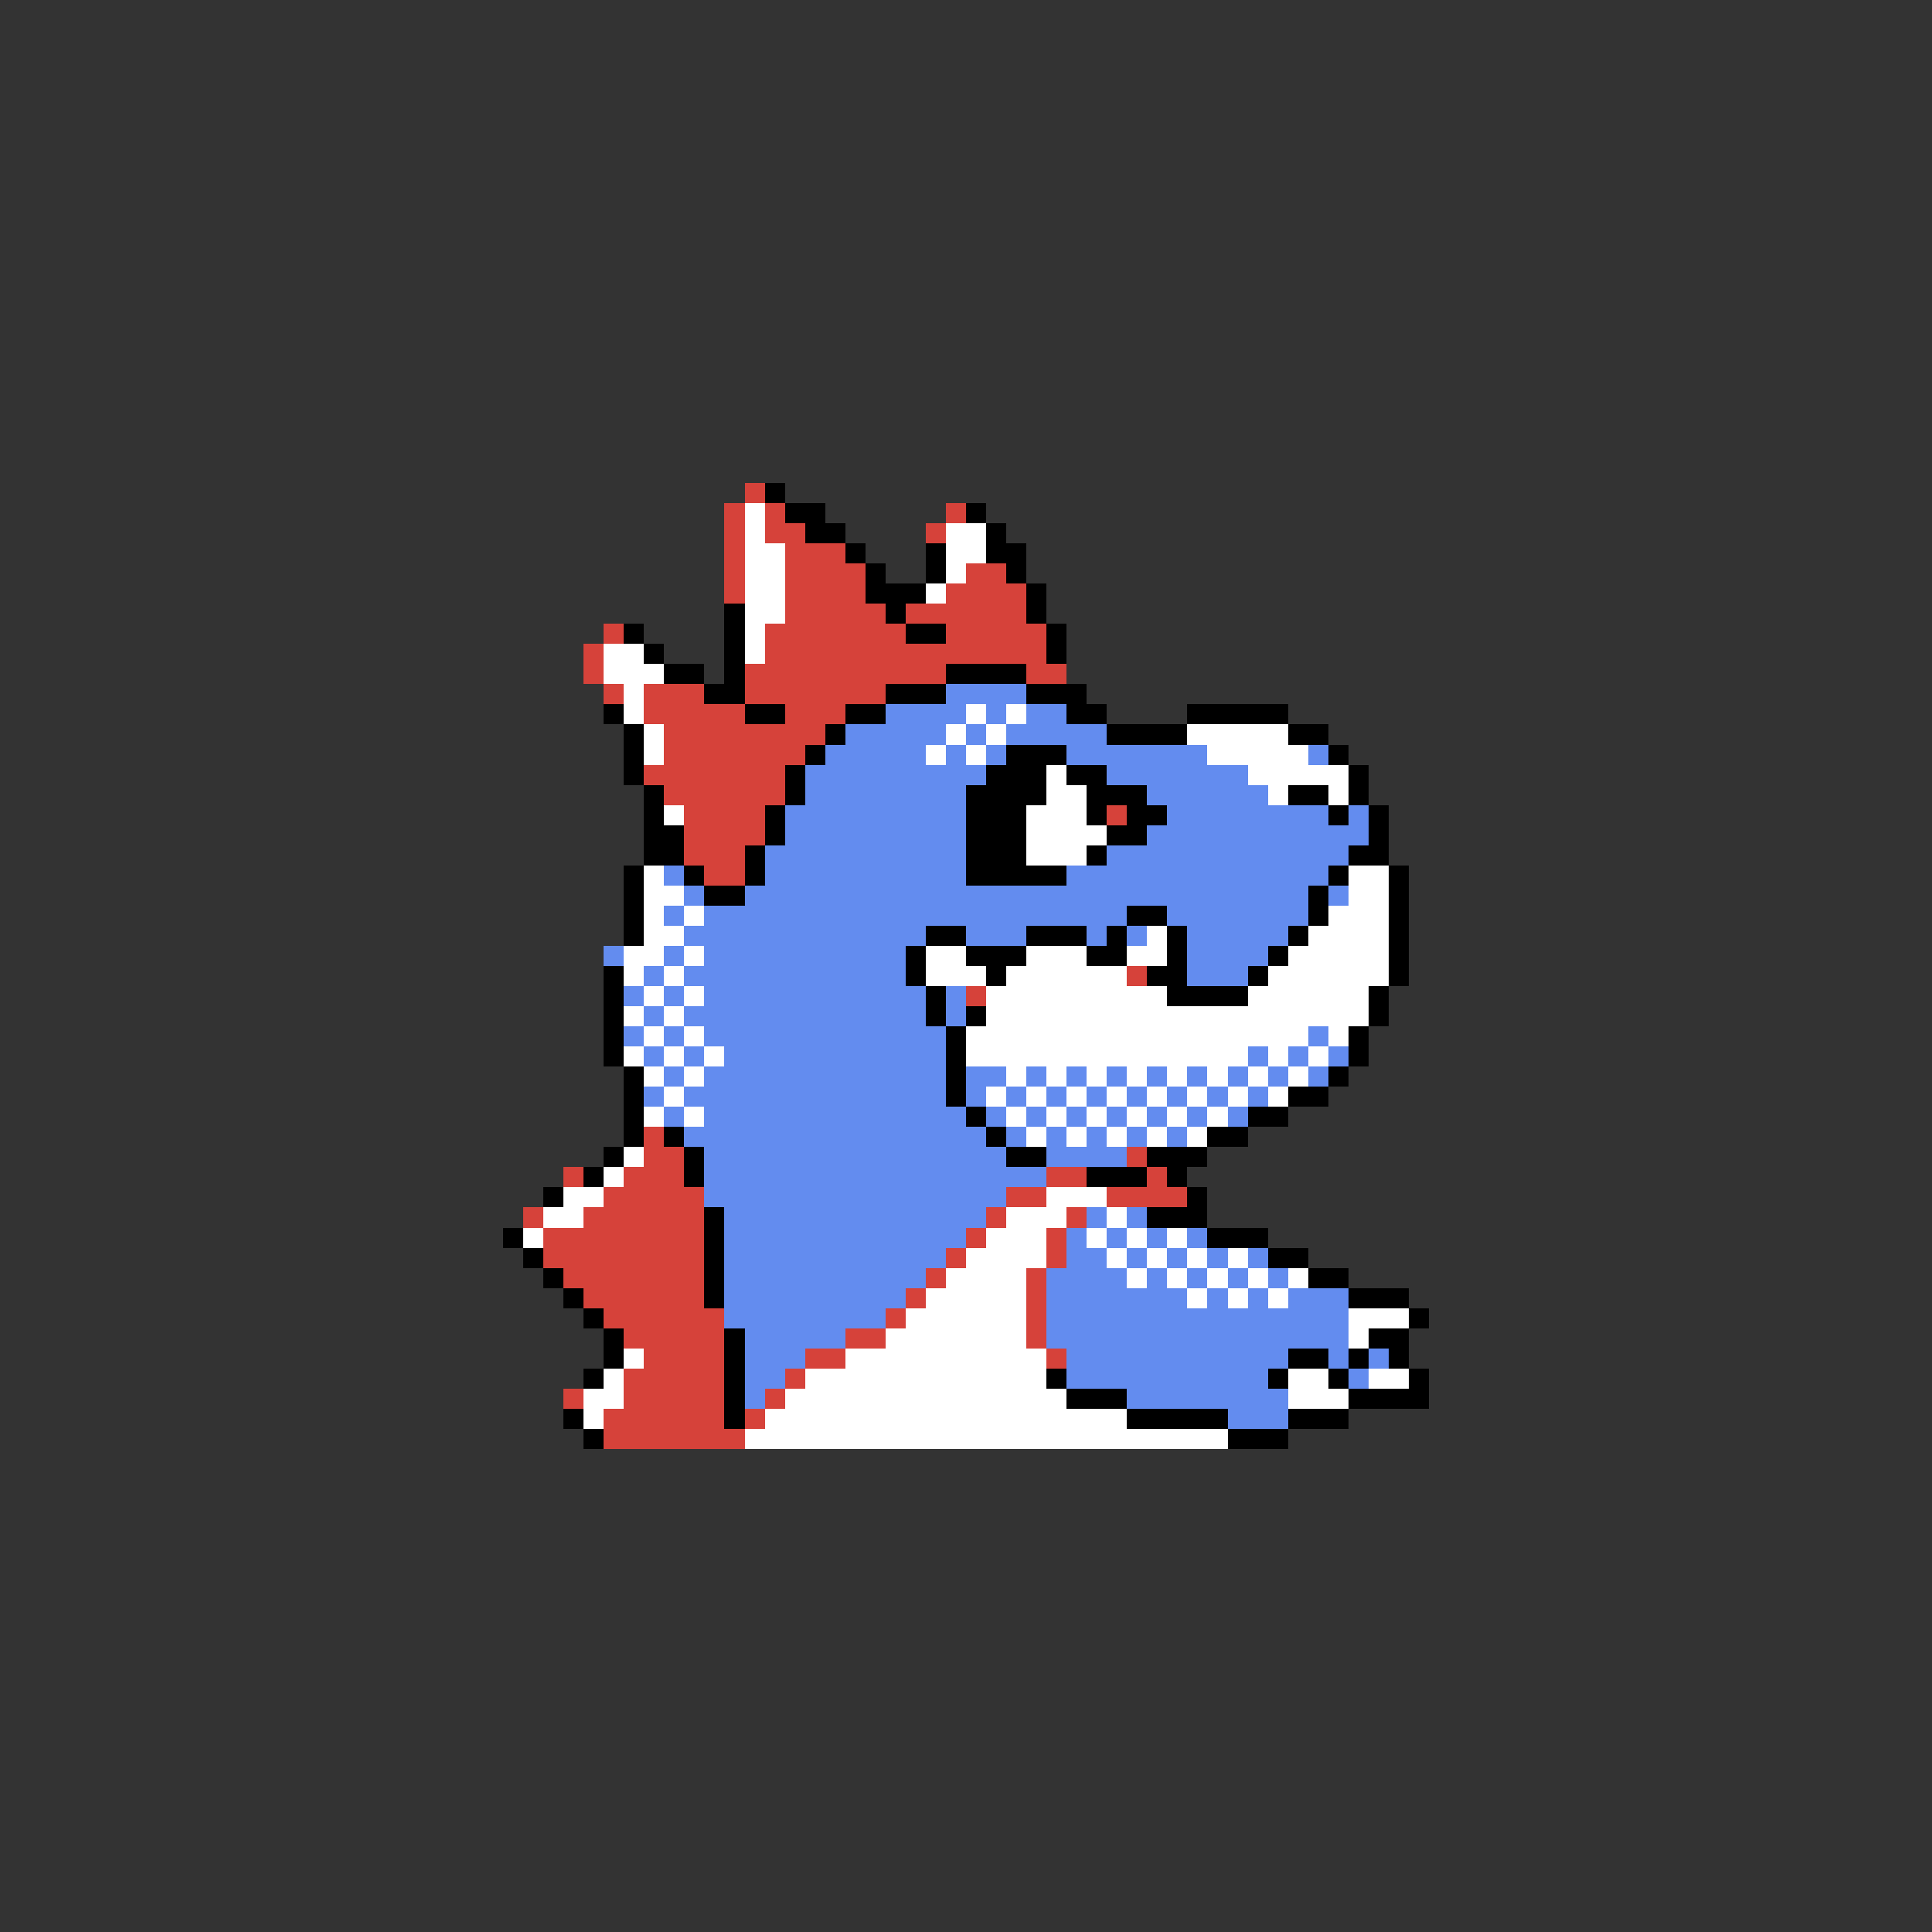<svg xmlns="http://www.w3.org/2000/svg" viewBox="0 -0.5 96 96" shape-rendering="crispEdges">
<rect x="0" y="-0.5" width="96" height="96" fill="#333333" stroke="none"/>
<path stroke="#d6423a" d="M37 24h1M36 25h1M38 25h1M47 25h1M36 26h1M38 26h2M46 26h1M36 27h1M39 27h3M36 28h1M39 28h4M48 28h2M36 29h1M39 29h4M47 29h4M39 30h5M45 30h6M30 31h1M38 31h7M47 31h5M29 32h1M38 32h14M29 33h1M37 33h10M51 33h2M30 34h1M32 34h3M37 34h7M32 35h5M39 35h3M33 36h8M33 37h7M32 38h7M33 39h6M34 40h4M55 40h1M34 41h4M34 42h3M35 43h2M56 48h1M48 49h1M32 56h1M32 57h2M56 57h1M28 58h1M31 58h3M52 58h2M57 58h1M30 59h5M50 59h2M55 59h4M26 60h1M29 60h6M49 60h1M53 60h1M27 61h8M48 61h1M52 61h1M27 62h8M47 62h1M52 62h1M28 63h7M46 63h1M51 63h1M29 64h6M45 64h1M51 64h1M30 65h6M44 65h1M51 65h1M31 66h5M42 66h2M51 66h1M32 67h4M40 67h2M52 67h1M31 68h5M39 68h1M28 69h1M31 69h5M38 69h1M30 70h6M37 70h1M30 71h7" />
<path stroke="#000000" d="M38 24h1M39 25h2M48 25h1M40 26h2M49 26h1M42 27h1M46 27h1M49 27h2M43 28h1M46 28h1M50 28h1M43 29h3M51 29h1M36 30h1M44 30h1M51 30h1M31 31h1M36 31h1M45 31h2M52 31h1M32 32h1M36 32h1M52 32h1M33 33h2M36 33h1M47 33h4M35 34h2M44 34h3M51 34h3M30 35h1M37 35h2M42 35h2M53 35h2M59 35h5M31 36h1M41 36h1M55 36h4M64 36h2M31 37h1M40 37h1M50 37h3M66 37h1M31 38h1M39 38h1M49 38h3M53 38h2M67 38h1M32 39h1M39 39h1M48 39h4M54 39h3M64 39h2M67 39h1M32 40h1M38 40h1M48 40h3M54 40h1M56 40h2M66 40h1M68 40h1M32 41h2M38 41h1M48 41h3M55 41h2M68 41h1M32 42h2M37 42h1M48 42h3M54 42h1M67 42h2M31 43h1M34 43h1M37 43h1M48 43h5M66 43h1M69 43h1M31 44h1M35 44h2M65 44h1M69 44h1M31 45h1M56 45h2M65 45h1M69 45h1M31 46h1M46 46h2M51 46h3M55 46h1M58 46h1M64 46h1M69 46h1M45 47h1M48 47h3M54 47h2M58 47h1M63 47h1M69 47h1M30 48h1M45 48h1M49 48h1M57 48h2M62 48h1M69 48h1M30 49h1M46 49h1M58 49h4M68 49h1M30 50h1M46 50h1M48 50h1M68 50h1M30 51h1M47 51h1M67 51h1M30 52h1M47 52h1M67 52h1M31 53h1M47 53h1M66 53h1M31 54h1M47 54h1M64 54h2M31 55h1M48 55h1M62 55h2M31 56h1M33 56h1M49 56h1M60 56h2M30 57h1M34 57h1M50 57h2M57 57h3M29 58h1M34 58h1M54 58h3M58 58h1M27 59h1M59 59h1M35 60h1M57 60h3M25 61h1M35 61h1M60 61h3M26 62h1M35 62h1M63 62h2M27 63h1M35 63h1M65 63h2M28 64h1M35 64h1M67 64h3M29 65h1M70 65h1M30 66h1M36 66h1M68 66h2M30 67h1M36 67h1M64 67h2M67 67h1M69 67h1M29 68h1M36 68h1M52 68h1M63 68h1M66 68h1M70 68h1M36 69h1M53 69h3M67 69h4M28 70h1M36 70h1M56 70h5M64 70h3M29 71h1M61 71h3" />
<path stroke="#ffffff" d="M37 25h1M37 26h1M47 26h2M37 27h2M47 27h2M37 28h2M47 28h1M37 29h2M46 29h1M37 30h2M37 31h1M30 32h2M37 32h1M30 33h3M31 34h1M31 35h1M48 35h1M50 35h1M32 36h1M47 36h1M49 36h1M59 36h5M32 37h1M46 37h1M48 37h1M60 37h5M52 38h1M62 38h5M52 39h2M63 39h1M66 39h1M33 40h1M51 40h3M51 41h4M51 42h3M32 43h1M67 43h2M32 44h2M67 44h2M32 45h1M34 45h1M66 45h3M32 46h2M57 46h1M65 46h4M31 47h2M34 47h1M46 47h2M51 47h3M56 47h2M64 47h5M31 48h1M33 48h1M46 48h3M50 48h6M63 48h6M32 49h1M34 49h1M49 49h9M62 49h6M31 50h1M33 50h1M49 50h19M32 51h1M34 51h1M48 51h17M66 51h1M31 52h1M33 52h1M35 52h1M48 52h14M63 52h1M65 52h1M32 53h1M34 53h1M50 53h1M52 53h1M54 53h1M56 53h1M58 53h1M60 53h1M62 53h1M64 53h1M33 54h1M49 54h1M51 54h1M53 54h1M55 54h1M57 54h1M59 54h1M61 54h1M63 54h1M32 55h1M34 55h1M50 55h1M52 55h1M54 55h1M56 55h1M58 55h1M60 55h1M51 56h1M53 56h1M55 56h1M57 56h1M59 56h1M31 57h1M30 58h1M28 59h2M52 59h3M27 60h2M50 60h3M55 60h1M26 61h1M49 61h3M54 61h1M56 61h1M58 61h1M48 62h4M55 62h1M57 62h1M59 62h1M61 62h1M47 63h4M56 63h1M58 63h1M60 63h1M62 63h1M64 63h1M46 64h5M59 64h1M61 64h1M63 64h1M45 65h6M67 65h3M44 66h7M67 66h1M31 67h1M42 67h10M30 68h1M40 68h12M64 68h2M68 68h2M29 69h2M39 69h14M64 69h3M29 70h1M38 70h18M37 71h24" />
<path stroke="#638cef" d="M47 34h4M44 35h4M49 35h1M51 35h2M42 36h5M48 36h1M50 36h5M41 37h5M47 37h1M49 37h1M53 37h7M65 37h1M40 38h9M55 38h7M40 39h8M57 39h6M39 40h9M58 40h8M67 40h1M39 41h9M57 41h11M38 42h10M55 42h12M33 43h1M38 43h10M53 43h13M34 44h1M37 44h28M66 44h1M33 45h1M35 45h21M58 45h7M34 46h12M48 46h3M54 46h1M56 46h1M59 46h5M30 47h1M33 47h1M35 47h10M59 47h4M32 48h1M34 48h11M59 48h3M31 49h1M33 49h1M35 49h11M47 49h1M32 50h1M34 50h12M47 50h1M31 51h1M33 51h1M35 51h12M65 51h1M32 52h1M34 52h1M36 52h11M62 52h1M64 52h1M66 52h1M33 53h1M35 53h12M48 53h2M51 53h1M53 53h1M55 53h1M57 53h1M59 53h1M61 53h1M63 53h1M65 53h1M32 54h1M34 54h13M48 54h1M50 54h1M52 54h1M54 54h1M56 54h1M58 54h1M60 54h1M62 54h1M33 55h1M35 55h13M49 55h1M51 55h1M53 55h1M55 55h1M57 55h1M59 55h1M61 55h1M34 56h15M50 56h1M52 56h1M54 56h1M56 56h1M58 56h1M35 57h15M52 57h4M35 58h17M35 59h15M36 60h13M54 60h1M56 60h1M36 61h12M53 61h1M55 61h1M57 61h1M59 61h1M36 62h11M53 62h2M56 62h1M58 62h1M60 62h1M62 62h1M36 63h10M52 63h4M57 63h1M59 63h1M61 63h1M63 63h1M36 64h9M52 64h7M60 64h1M62 64h1M64 64h3M36 65h8M52 65h15M37 66h5M52 66h15M37 67h3M53 67h11M66 67h1M68 67h1M37 68h2M53 68h10M67 68h1M37 69h1M56 69h8M61 70h3" />
</svg>